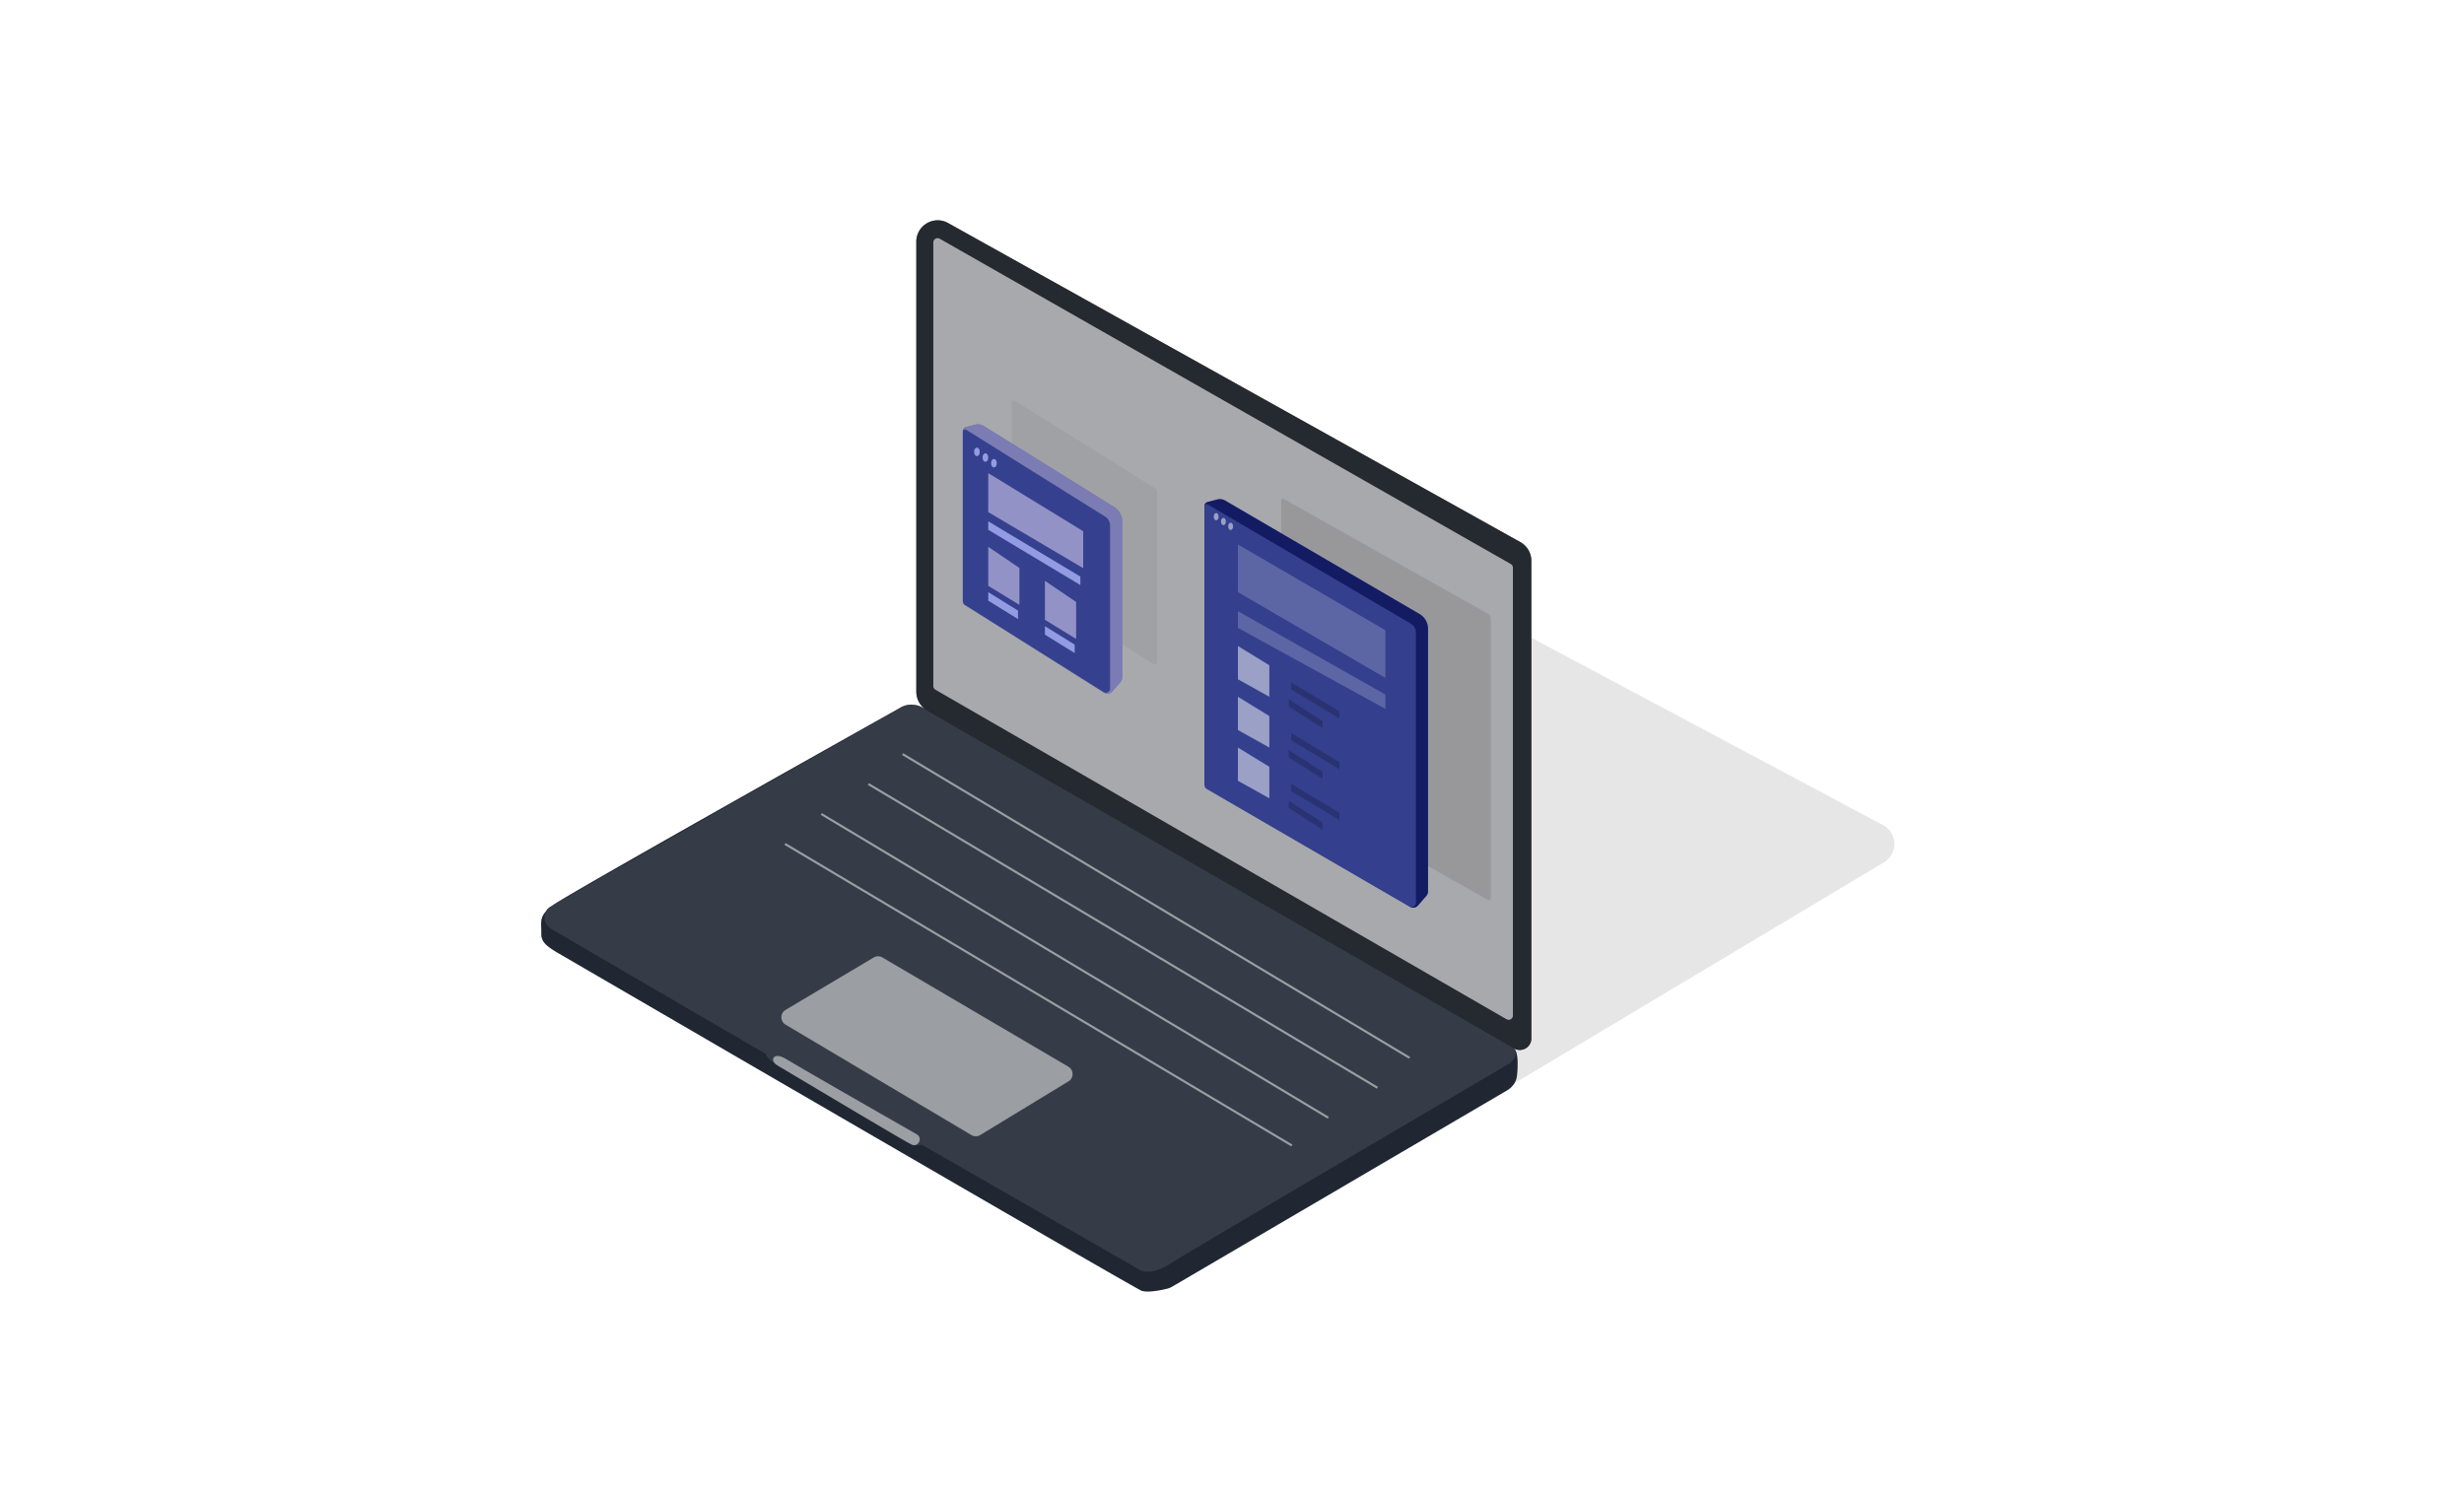 <svg xmlns="http://www.w3.org/2000/svg" width="1152" height="700" fill="none" viewBox="0 0 1152 700">
  <g class="desktop_altthree">
    <path fill="#fff" d="M0 0h1152v700H0z"/>
    <path fill="#000" fill-opacity=".1" d="M880.808 403.195L707.887 506.604 436 337.863l168.115-99.259 276.263 147.183c6.867 3.659 7.108 13.414.43 17.408z" class="Shadow"/>
    <path fill="#000" fill-rule="evenodd" d="M435.641 103.409c-4.031 1.176-7.236 4.847-7.236 9.617v210.412c0 3.202 1.531 6.185 4.075 8.056l-1.091-.629a10.104 10.104 0 00-4.416-1.34 9.74 9.74 0 00-5.753 1.206c-27.003 15.143-157.303 88.276-163.128 92.769l-.029.022-.255.147c-1.045.599-1.995 1.34-2.534 2.397-2.434 2.76-2.343 4.976-2.228 7.792.034.82.07 1.692.046 2.642-.102 3.999 2.498 5.999 8.494 9.497l.006.003c.116.067 268.979 156.455 272.159 157.514 2.811.938 8.591-.127 12.03-.997a8.896 8.896 0 002.313-.968l156.534-91.739c2.558-1.499 4.339-4.052 4.621-7.004.429-4.491.63-10.872-1.411-12.624l.063.036c3.58 2.062 8.051-.522 8.051-4.654V262.211a10 10 0 00-5.13-8.734L443.275 104.292a9.864 9.864 0 00-7.634-.883z" class="Primary" clip-rule="evenodd"/>
    <g class="Laptop">
      <path fill="#A4C3FE" d="M709.249 502.806c.446-4.664.645-11.367-1.657-12.806L431.013 330.832c-3.052-1.756-6.721-1.823-9.793-.101-27.003 15.143-157.303 88.276-163.128 92.769-6.5 5.014-4.87 7.842-5 13-.102 3.999 2.498 5.999 8.494 9.497l.006.003c.116.067 268.979 156.455 272.159 157.514 2.811.938 8.591-.127 12.03-.997a8.896 8.896 0 002.313-.968l156.534-91.739c2.558-1.499 4.339-4.052 4.621-7.004z" class="Vector 2.3" opacity=".2"/>
      <path fill="#4B5361" d="M428.404 323.438V113.026c0-7.632 8.205-12.451 14.87-8.734l267.548 149.185a10 10 0 015.13 8.734v223.353c0 4.132-4.471 6.717-8.052 4.654L433.413 332.103a10 10 0 01-5.009-8.665z" class="Vector 2" opacity=".5"/>
      <path fill="#fff" d="M436.355 320.775v-207.42c0-1.535 1.657-2.498 2.99-1.738l266.984 152.096a2 2 0 011.01 1.737v209.379c0 1.539-1.666 2.502-3 1.732L437.356 322.507a2 2 0 01-1.001-1.732z" class="Vector" opacity=".6"/>
      <path fill="#fff" fill-opacity=".1" d="M257.807 423.669c46.856-26.896 140.965-80.04 163.682-92.881 3.094-1.749 6.82-1.697 9.899.077l275.403 158.714c.735.424 1.384.833 1.637 1.643.789 2.52-1.075 5.065-3.353 6.4-52.347 30.692-151.859 89.16-158.074 93.304-5.593 3.728-10.229 3.973-12.468 3.528-.532-.106-1.019-.351-1.489-.621l-101.99-58.562c-.883.221-3.048.531-4.638 0-1.59-.53-42.624-24.956-62.942-37.102-1.767-1.105-5.3-3.711-5.3-5.301-31.14-18.11-94.745-55.124-100.046-58.304-2.594-1.557-3.495-3.495-3.558-5.301-.037-1.061.216-2.076.585-2.942.509-1.195 1.525-2.006 2.652-2.652z" class="color 2"/>
      <path fill="#fff" fill-opacity=".5" d="M368.112 495.519c-.832-.52-1.66-.947-2.466-1.295-4.043-1.745-5.906 1.611-2.172 3.945 20.318 12.147 61.353 36.573 62.943 37.103.089.029.18.057.272.081 2.502.666 4.347-2.353 2.705-4.354-.318-.388-.535-.484-.97-.733-18.776-10.73-56.12-32.127-60.312-34.747z" class="Vector 2.2"/>
      <path fill="#fff" fill-opacity=".5" d="M367.27 472.203l41.213-24.505a4.001 4.001 0 014.07-.011l86.937 51.068c2.609 1.532 2.637 5.294.052 6.866l-41.256 25.088a4 4 0 01-4.122.021l-86.894-51.65c-2.608-1.55-2.608-5.326 0-6.877z" class="Vector 3"/>
      <path stroke="#fff" stroke-opacity=".5" d="M367 394.604l237 141" class="Vector 5"/>
      <path stroke="#fff" stroke-opacity=".5" d="M384 380.604l237 142" class="Vector 5.1"/>
      <path stroke="#fff" stroke-opacity=".5" d="M406 366.604l238 142" class="Vector 5.2"/>
      <path stroke="#fff" stroke-opacity=".5" d="M422 352.604l237 142" class="Vector 5.3"/>
    </g>
    <path fill="#000" fill-opacity=".1" d="M473 267.007v-78.885a.884.884 0 011.32-.769l1.321.75 63.947 39.901a3 3 0 011.412 2.545v79.07c0 .861-.95 1.385-1.679.925l-64.923-41a3.001 3.001 0 01-1.398-2.537z" class="Shadow_2" opacity=".5"/>
    <path fill="#000" fill-opacity=".1" fill-rule="evenodd" d="M599 249.339l64.679 37.757a7.963 7.963 0 013.967 6.887v110.941l27.887 15.846a.982.982 0 001.467-.854V289.483a3 3 0 00-1.529-2.614l-94.205-52.991-1.133-.637a.76.76 0 00-1.133.663v15.435z" class="Shadow_3" clip-rule="evenodd"/>
    <path fill="#2636C4" fill-rule="evenodd" d="M450.115 201.639v78.953c0 .247.031.489.089.723.038.642.384 1.229.932 1.573l.268.168.112.074 64.658 40.737a2.999 2.999 0 003.87-.579l3.874-4.489a3.03 3.03 0 00.728-1.971v-72.984a7.974 7.974 0 00-3.777-6.78l-60.984-37.901a5 5 0 00-3.893-.593l-4.378 1.133a2.001 2.001 0 00-1.499 1.936zm113 35V366.52c0 .244.03.485.087.716a2 2 0 00.996 1.642l1.695.981 93.313 54.135a3 3 0 003.777-.635l3.934-4.56c.47-.545.729-1.225.729-1.945V293.983a7.963 7.963 0 00-3.967-6.887l-90.834-53.025a5 5 0 00-3.774-.522l-4.457 1.154a2.001 2.001 0 00-1.499 1.936z" class="Secondary" clip-rule="evenodd"/>
    <g class="small window" opacity=".5">
      <path fill="#CFC1A1" d="M450.115 280.592v-78.953c0-.911.617-1.707 1.499-1.936l4.378-1.134a5.004 5.004 0 013.893.594l60.984 37.901a7.974 7.974 0 013.777 6.78v72.984a3.03 3.03 0 01-.728 1.971l-3.874 4.489a2.998 2.998 0 01-3.87.578l-64.658-40.736a3 3 0 01-1.401-2.538z" class="Vector 4.2"/>
      <path fill="#434B57" d="M450.199 201.804a1 1 0 011.53-.848l64.92 40.575a5 5 0 012.35 4.24v76.111c0 1.573-1.731 2.531-3.063 1.694l-64.8-40.688a2 2 0 01-.937-1.694v-79.39z" class="Rectangle"/>
      <ellipse cx="456.741" cy="211.284" fill="#fff" class="Ellipse" rx="1.325" ry="1.988"/>
      <ellipse cx="460.716" cy="213.934" fill="#fff" class="Ellipse_2" rx="1.325" ry="1.988"/>
      <ellipse cx="464.692" cy="216.584" fill="#fff" class="Ellipse_3" rx="1.325" ry="1.988"/>
      <path fill="#FFEEC7" d="M462.041 221.222l44.391 27.165v17.272l-44.391-26.205v-18.232z" class="Rectangle_2"/>
      <path fill="#FFEEC7" d="M462.041 255.675l14.576 9.892v17.272l-14.576-8.933v-18.231z" class="Rectangle_3"/>
      <path fill="#FFEEC7" d="M488.543 271.576l14.576 9.892v17.272l-14.576-8.933v-18.231z" class="Rectangle_4"/>
      <path fill="#fff" d="M462.041 243.749l43.066 25.839v3.975l-43.066-25.839v-3.975z" class="Rectangle 2.6"/>
      <path fill="#fff" d="M462.041 276.876l13.914 8.613v3.976l-13.914-8.613v-3.976z" class="Rectangle 2.7"/>
      <path fill="#fff" d="M488.543 292.777l13.914 8.614v3.975l-13.914-8.613v-3.976z" class="Rectangle 2.8"/>
    </g>
    <g class="big window">
      <path fill="#434B57" d="M563.199 236.747a1 1 0 011.506-.863l94.826 55.667a4.999 4.999 0 012.468 4.312v126.168c0 1.541-1.669 2.503-3.002 1.731l-94.8-54.884a2.003 2.003 0 01-.998-1.731v-130.4z" class="Rectangle_5" opacity=".5"/>
      <path fill="#000" fill-rule="evenodd" d="M563.115 236.639V366.52c0 .244.03.484.087.716l-.002-.089v-130.4a1 1 0 011.506-.863l94.825 55.667a4.997 4.997 0 012.469 4.312v126.168c0 1.541-1.669 2.503-3.002 1.731l-93.109-53.905 93.317 54.137a3 3 0 003.777-.635l3.935-4.56a2.96 2.96 0 00.728-1.945V293.983a7.963 7.963 0 00-3.967-6.887l-90.834-53.025a5 5 0 00-3.774-.522l-4.457 1.154a2.001 2.001 0 00-1.499 1.936z" class="Subtract" clip-rule="evenodd" opacity=".5"/>
      <ellipse cx="568.595" cy="241.588" fill="#fff" class="Ellipse_4" opacity=".5" rx="1.13" ry="1.695"/>
      <ellipse cx="571.986" cy="243.849" fill="#fff" class="Ellipse_5" opacity=".5" rx="1.13" ry="1.695"/>
      <ellipse cx="575.376" cy="246.109" fill="#fff" class="Ellipse_6" opacity=".5" rx="1.13" ry="1.695"/>
      <path fill="#fff" fill-opacity=".5" d="M578.768 302.059l14.693 9.004v14.732l-14.693-8.184v-15.552z" class="Rectangle_6"/>
      <path fill="#000" d="M603.635 319.013l22.606 13.564v3.391l-22.606-13.564v-3.391z" class="Rectangle 2" opacity=".2"/>
      <path fill="#000" fill-opacity=".2" d="M602.504 326.926l15.824 10.172v3.391l-15.824-10.173v-3.39z" class="Rectangle 2.1"/>
      <path fill="#fff" fill-opacity=".5" d="M578.768 325.795l14.693 9.004v14.733l-14.693-8.185v-15.552z" class="Rectangle_7"/>
      <path fill="#000" fill-opacity=".2" d="M603.635 342.75l22.606 13.563v3.391l-22.606-13.563v-3.391z" class="Rectangle 2.2"/>
      <path fill="#000" fill-opacity=".2" d="M602.504 350.662l15.824 10.173v3.391l-15.824-10.173v-3.391z" class="Rectangle 2.3"/>
      <path fill="#fff" fill-opacity=".5" d="M578.768 349.532l14.693 9.003v14.733l-14.693-8.185v-15.551z" class="Rectangle_8"/>
      <path fill="#000" fill-opacity=".2" d="M603.635 366.486l22.606 13.563v3.391l-22.606-13.563v-3.391z" class="Rectangle 2.4"/>
      <path fill="#000" fill-opacity=".2" d="M602.504 374.398l15.824 10.173v3.391l-15.824-10.173v-3.391z" class="Rectangle 2.5"/>
      <g class="Vector 5_2" opacity=".5">
        <path fill="#fff" fill-opacity=".4" d="M647.716 294.688v22.278l-68.948-40.101v-22.278l68.948 40.101zM578.768 293.574v-7.798l68.948 38.987v6.684l-68.948-37.873z"/>
      </g>
    </g>
  </g>
</svg>
